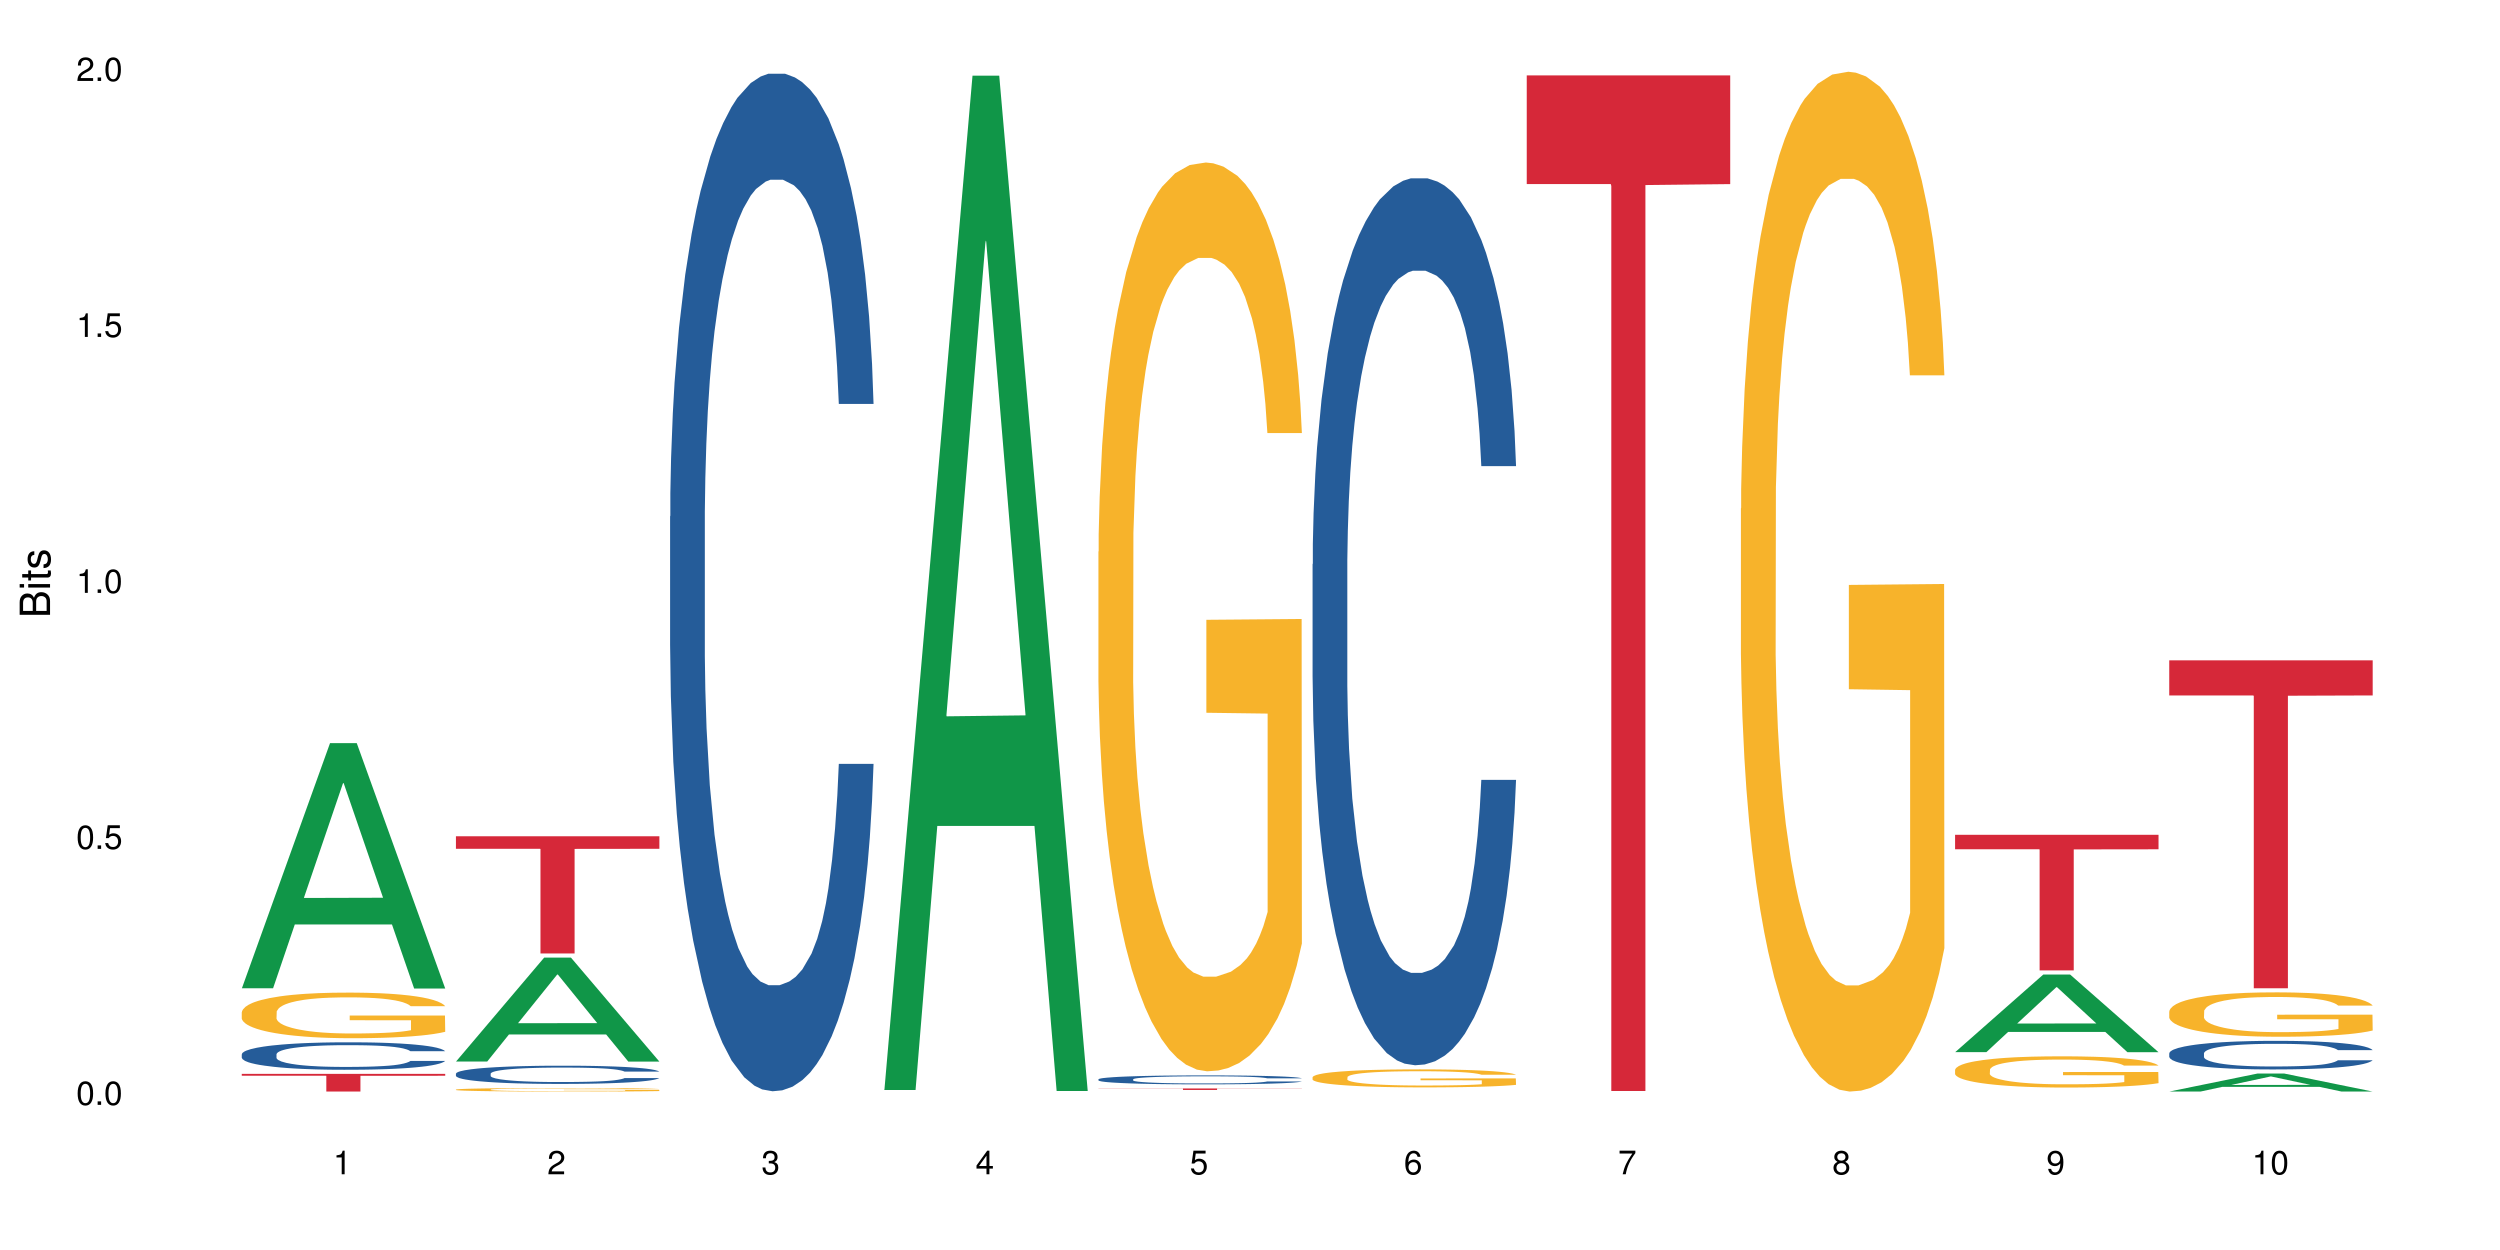 <?xml version="1.0" encoding="UTF-8"?>
<svg xmlns="http://www.w3.org/2000/svg" xmlns:xlink="http://www.w3.org/1999/xlink" width="720pt" height="360pt" viewBox="0 0 720 360" version="1.1">
<defs>
<g>
<symbol overflow="visible" id="glyph0-0">
<path style="stroke:none;" d=""/>
</symbol>
<symbol overflow="visible" id="glyph0-1">
<path style="stroke:none;" d="M 2.641 -6.797 C 2 -6.797 1.422 -6.531 1.078 -6.047 C 0.641 -5.453 0.406 -4.547 0.406 -3.297 C 0.406 -1 1.188 0.219 2.641 0.219 C 4.078 0.219 4.859 -1 4.859 -3.234 C 4.859 -4.562 4.656 -5.438 4.203 -6.047 C 3.844 -6.531 3.281 -6.797 2.641 -6.797 Z M 2.641 -6.047 C 3.547 -6.047 4 -5.125 4 -3.312 C 4 -1.375 3.562 -0.484 2.625 -0.484 C 1.734 -0.484 1.281 -1.422 1.281 -3.281 C 1.281 -5.141 1.734 -6.047 2.641 -6.047 Z M 2.641 -6.047 "/>
</symbol>
<symbol overflow="visible" id="glyph0-2">
<path style="stroke:none;" d="M 1.828 -1 L 0.828 -1 L 0.828 0 L 1.828 0 Z M 1.828 -1 "/>
</symbol>
<symbol overflow="visible" id="glyph0-3">
<path style="stroke:none;" d="M 4.562 -6.797 L 1.062 -6.797 L 0.547 -3.094 L 1.328 -3.094 C 1.719 -3.562 2.047 -3.734 2.578 -3.734 C 3.484 -3.734 4.062 -3.109 4.062 -2.094 C 4.062 -1.125 3.484 -0.531 2.578 -0.531 C 1.828 -0.531 1.375 -0.906 1.188 -1.672 L 0.328 -1.672 C 0.453 -1.109 0.547 -0.844 0.75 -0.594 C 1.125 -0.078 1.828 0.219 2.594 0.219 C 3.969 0.219 4.922 -0.781 4.922 -2.219 C 4.922 -3.562 4.031 -4.484 2.719 -4.484 C 2.25 -4.484 1.859 -4.359 1.469 -4.062 L 1.734 -5.969 L 4.562 -5.969 Z M 4.562 -6.797 "/>
</symbol>
<symbol overflow="visible" id="glyph0-4">
<path style="stroke:none;" d="M 2.484 -4.844 L 2.484 0 L 3.328 0 L 3.328 -6.797 L 2.766 -6.797 C 2.469 -5.75 2.281 -5.609 0.984 -5.453 L 0.984 -4.844 Z M 2.484 -4.844 "/>
</symbol>
<symbol overflow="visible" id="glyph0-5">
<path style="stroke:none;" d="M 4.859 -0.828 L 1.281 -0.828 C 1.359 -1.391 1.672 -1.75 2.5 -2.234 L 3.469 -2.75 C 4.406 -3.266 4.906 -3.969 4.906 -4.812 C 4.906 -5.375 4.672 -5.906 4.266 -6.266 C 3.859 -6.625 3.375 -6.797 2.719 -6.797 C 1.859 -6.797 1.219 -6.5 0.844 -5.922 C 0.609 -5.562 0.5 -5.125 0.484 -4.438 L 1.328 -4.438 C 1.359 -4.906 1.406 -5.188 1.531 -5.406 C 1.75 -5.812 2.188 -6.062 2.703 -6.062 C 3.469 -6.062 4.031 -5.516 4.031 -4.781 C 4.031 -4.25 3.719 -3.797 3.125 -3.438 L 2.234 -2.938 C 0.812 -2.141 0.406 -1.5 0.328 0 L 4.859 0 Z M 4.859 -0.828 "/>
</symbol>
<symbol overflow="visible" id="glyph0-6">
<path style="stroke:none;" d="M 2.125 -3.125 L 2.578 -3.125 C 3.516 -3.125 3.984 -2.703 3.984 -1.891 C 3.984 -1.031 3.469 -0.531 2.578 -0.531 C 1.656 -0.531 1.203 -0.984 1.156 -1.969 L 0.312 -1.969 C 0.344 -1.422 0.438 -1.078 0.609 -0.766 C 0.953 -0.109 1.625 0.219 2.547 0.219 C 3.953 0.219 4.859 -0.609 4.859 -1.906 C 4.859 -2.766 4.516 -3.25 3.703 -3.516 C 4.344 -3.766 4.656 -4.25 4.656 -4.938 C 4.656 -6.109 3.875 -6.797 2.578 -6.797 C 1.203 -6.797 0.484 -6.047 0.453 -4.609 L 1.297 -4.609 C 1.312 -5.016 1.344 -5.25 1.453 -5.453 C 1.641 -5.828 2.062 -6.062 2.594 -6.062 C 3.344 -6.062 3.797 -5.625 3.797 -4.906 C 3.797 -4.422 3.609 -4.141 3.25 -3.984 C 3.016 -3.891 2.719 -3.844 2.125 -3.844 Z M 2.125 -3.125 "/>
</symbol>
<symbol overflow="visible" id="glyph0-7">
<path style="stroke:none;" d="M 3.141 -1.625 L 3.141 0 L 3.984 0 L 3.984 -1.625 L 4.984 -1.625 L 4.984 -2.391 L 3.984 -2.391 L 3.984 -6.797 L 3.359 -6.797 L 0.266 -2.516 L 0.266 -1.625 Z M 3.141 -2.391 L 1 -2.391 L 3.141 -5.359 Z M 3.141 -2.391 "/>
</symbol>
<symbol overflow="visible" id="glyph0-8">
<path style="stroke:none;" d="M 4.781 -5.031 C 4.609 -6.141 3.891 -6.797 2.844 -6.797 C 2.094 -6.797 1.422 -6.438 1.031 -5.828 C 0.609 -5.172 0.406 -4.344 0.406 -3.094 C 0.406 -1.953 0.578 -1.234 0.984 -0.625 C 1.359 -0.078 1.953 0.219 2.703 0.219 C 3.984 0.219 4.922 -0.734 4.922 -2.078 C 4.922 -3.344 4.062 -4.234 2.844 -4.234 C 2.172 -4.234 1.641 -3.969 1.281 -3.469 C 1.281 -5.125 1.828 -6.047 2.797 -6.047 C 3.391 -6.047 3.797 -5.672 3.938 -5.031 Z M 2.734 -3.484 C 3.547 -3.484 4.062 -2.922 4.062 -2 C 4.062 -1.156 3.484 -0.531 2.703 -0.531 C 1.922 -0.531 1.328 -1.188 1.328 -2.047 C 1.328 -2.891 1.906 -3.484 2.734 -3.484 Z M 2.734 -3.484 "/>
</symbol>
<symbol overflow="visible" id="glyph0-9">
<path style="stroke:none;" d="M 4.984 -6.797 L 0.438 -6.797 L 0.438 -5.969 L 4.109 -5.969 C 2.5 -3.656 1.828 -2.234 1.328 0 L 2.219 0 C 2.594 -2.172 3.453 -4.047 4.984 -6.094 Z M 4.984 -6.797 "/>
</symbol>
<symbol overflow="visible" id="glyph0-10">
<path style="stroke:none;" d="M 3.75 -3.578 C 4.453 -4 4.688 -4.344 4.688 -4.984 C 4.688 -6.047 3.844 -6.797 2.641 -6.797 C 1.438 -6.797 0.594 -6.047 0.594 -4.984 C 0.594 -4.359 0.828 -4.016 1.516 -3.578 C 0.734 -3.203 0.359 -2.641 0.359 -1.891 C 0.359 -0.641 1.297 0.219 2.641 0.219 C 3.984 0.219 4.922 -0.641 4.922 -1.875 C 4.922 -2.641 4.531 -3.203 3.75 -3.578 Z M 2.641 -6.047 C 3.359 -6.047 3.812 -5.625 3.812 -4.969 C 3.812 -4.344 3.344 -3.922 2.641 -3.922 C 1.922 -3.922 1.453 -4.344 1.453 -4.984 C 1.453 -5.625 1.922 -6.047 2.641 -6.047 Z M 2.641 -3.203 C 3.484 -3.203 4.062 -2.672 4.062 -1.875 C 4.062 -1.062 3.484 -0.531 2.625 -0.531 C 1.797 -0.531 1.219 -1.078 1.219 -1.875 C 1.219 -2.672 1.797 -3.203 2.641 -3.203 Z M 2.641 -3.203 "/>
</symbol>
<symbol overflow="visible" id="glyph0-11">
<path style="stroke:none;" d="M 0.516 -1.547 C 0.672 -0.438 1.406 0.219 2.438 0.219 C 3.188 0.219 3.859 -0.141 4.266 -0.75 C 4.688 -1.406 4.891 -2.25 4.891 -3.484 C 4.891 -4.625 4.703 -5.359 4.312 -5.953 C 3.938 -6.5 3.344 -6.797 2.594 -6.797 C 1.297 -6.797 0.359 -5.844 0.359 -4.516 C 0.359 -3.25 1.234 -2.344 2.453 -2.344 C 3.094 -2.344 3.562 -2.578 4.016 -3.109 C 4 -1.453 3.469 -0.531 2.5 -0.531 C 1.906 -0.531 1.484 -0.906 1.359 -1.547 Z M 2.578 -6.062 C 3.375 -6.062 3.969 -5.406 3.969 -4.531 C 3.969 -3.688 3.375 -3.094 2.547 -3.094 C 1.734 -3.094 1.234 -3.672 1.234 -4.578 C 1.234 -5.438 1.797 -6.062 2.578 -6.062 Z M 2.578 -6.062 "/>
</symbol>
<symbol overflow="visible" id="glyph1-0">
<path style="stroke:none;" d=""/>
</symbol>
<symbol overflow="visible" id="glyph1-1">
<path style="stroke:none;" d="M 0 -0.953 L 0 -4.891 C 0 -5.719 -0.234 -6.344 -0.734 -6.797 C -1.188 -7.234 -1.812 -7.469 -2.5 -7.469 C -3.547 -7.469 -4.188 -7 -4.625 -5.875 C -4.984 -6.672 -5.641 -7.094 -6.531 -7.094 C -7.156 -7.094 -7.734 -6.859 -8.141 -6.391 C -8.562 -5.938 -8.75 -5.344 -8.75 -4.5 L -8.75 -0.953 Z M -4.984 -2.062 L -7.766 -2.062 L -7.766 -4.219 C -7.766 -4.844 -7.688 -5.203 -7.453 -5.5 C -7.219 -5.812 -6.859 -5.969 -6.375 -5.969 C -5.906 -5.969 -5.531 -5.812 -5.297 -5.5 C -5.062 -5.203 -4.984 -4.844 -4.984 -4.219 Z M -0.984 -2.062 L -4 -2.062 L -4 -4.781 C -4 -5.328 -3.859 -5.688 -3.578 -5.953 C -3.297 -6.219 -2.922 -6.359 -2.484 -6.359 C -2.062 -6.359 -1.688 -6.219 -1.406 -5.953 C -1.109 -5.688 -0.984 -5.328 -0.984 -4.781 Z M -0.984 -2.062 "/>
</symbol>
<symbol overflow="visible" id="glyph1-2">
<path style="stroke:none;" d="M -6.281 -1.797 L -6.281 -0.797 L 0 -0.797 L 0 -1.797 Z M -8.75 -1.797 L -8.75 -0.797 L -7.484 -0.797 L -7.484 -1.797 Z M -8.75 -1.797 "/>
</symbol>
<symbol overflow="visible" id="glyph1-3">
<path style="stroke:none;" d="M -6.281 -3.047 L -6.281 -2.016 L -8.016 -2.016 L -8.016 -1.016 L -6.281 -1.016 L -6.281 -0.172 L -5.469 -0.172 L -5.469 -1.016 L -0.719 -1.016 C -0.078 -1.016 0.281 -1.453 0.281 -2.234 C 0.281 -2.469 0.25 -2.719 0.188 -3.047 L -0.641 -3.047 C -0.609 -2.922 -0.594 -2.766 -0.594 -2.562 C -0.594 -2.141 -0.719 -2.016 -1.156 -2.016 L -5.469 -2.016 L -5.469 -3.047 Z M -6.281 -3.047 "/>
</symbol>
<symbol overflow="visible" id="glyph1-4">
<path style="stroke:none;" d="M -4.531 -5.25 C -5.766 -5.25 -6.469 -4.422 -6.469 -2.969 C -6.469 -1.516 -5.719 -0.562 -4.547 -0.562 C -3.562 -0.562 -3.094 -1.062 -2.734 -2.562 L -2.516 -3.484 C -2.344 -4.188 -2.094 -4.469 -1.625 -4.469 C -1.047 -4.469 -0.641 -3.875 -0.641 -3 C -0.641 -2.453 -0.797 -2 -1.062 -1.75 C -1.25 -1.594 -1.422 -1.531 -1.875 -1.469 L -1.875 -0.406 C -0.422 -0.453 0.281 -1.266 0.281 -2.922 C 0.281 -4.5 -0.5 -5.516 -1.719 -5.516 C -2.656 -5.516 -3.172 -4.984 -3.469 -3.734 L -3.703 -2.766 C -3.891 -1.953 -4.156 -1.609 -4.594 -1.609 C -5.172 -1.609 -5.547 -2.125 -5.547 -2.938 C -5.547 -3.75 -5.203 -4.172 -4.531 -4.203 Z M -4.531 -5.25 "/>
</symbol>
</g>
</defs>
<g id="surface87657">
<rect x="0" y="0" width="720" height="360" style="fill:rgb(100%,100%,100%);fill-opacity:1;stroke:none;"/>
<path style=" stroke:none;fill-rule:nonzero;fill:rgb(6.275%,58.824%,28.235%);fill-opacity:1;" d="M 69.629 284.625 L 69.691 284.559 L 95.047 214.023 L 102.746 214.023 L 128.223 284.691 L 119.273 284.691 L 112.887 266.246 L 84.902 266.246 L 78.645 284.625 L 69.629 284.625 L 87.598 258.613 L 110.32 258.547 L 98.988 225.57 L 98.863 225.504 L 98.738 225.703 L 87.535 258.547 L 87.598 258.613 Z M 69.629 284.625 "/>
<path style=" stroke:none;fill-rule:nonzero;fill:rgb(14.51%,36.078%,60%);fill-opacity:1;" d="M 69.629 303.629 L 69.699 303.621 L 69.699 303.445 L 69.914 303.172 L 70.414 302.824 L 70.914 302.586 L 72.203 302.16 L 73.988 301.746 L 75.848 301.43 L 77.203 301.242 L 78.418 301.098 L 81.207 300.828 L 82.992 300.691 L 84.922 300.57 L 87.281 300.445 L 88.996 300.375 L 92.852 300.258 L 95.711 300.207 L 97.926 300.188 L 102.715 300.188 L 105.574 300.215 L 107.645 300.25 L 109.93 300.309 L 111.859 300.375 L 115.219 300.531 L 118.219 300.734 L 119.578 300.852 L 121.723 301.074 L 123.367 301.293 L 124.508 301.48 L 125.797 301.746 L 126.938 302.074 L 127.797 302.441 L 128.223 302.754 L 118.219 302.754 L 117.719 302.465 L 117.148 302.238 L 116.078 301.941 L 115.004 301.734 L 113.504 301.523 L 112.148 301.387 L 110.289 301.25 L 108.645 301.16 L 106.93 301.098 L 105.285 301.055 L 102.141 301.012 L 98.5 301.012 L 97.141 301.023 L 94.355 301.082 L 92.852 301.133 L 90.711 301.234 L 89.207 301.328 L 87.422 301.473 L 86.207 301.598 L 84.707 301.785 L 83.637 301.949 L 82.422 302.188 L 81.707 302.371 L 81.062 302.57 L 80.492 302.809 L 80.062 303.062 L 79.777 303.332 L 79.633 303.59 L 79.633 304.711 L 79.777 304.973 L 80.133 305.277 L 81.062 305.715 L 82.422 306.102 L 83.992 306.402 L 85.492 306.621 L 86.352 306.723 L 87.492 306.836 L 89.281 306.98 L 91.852 307.125 L 93.352 307.184 L 95.641 307.242 L 97.996 307.27 L 101.141 307.27 L 103.93 307.242 L 105.785 307.207 L 107.715 307.148 L 110.359 307.023 L 112.004 306.91 L 113.434 306.773 L 114.504 306.633 L 115.219 306.52 L 116.293 306.293 L 117.148 306.051 L 117.793 305.797 L 118.219 305.551 L 128.223 305.551 L 127.797 305.84 L 127.152 306.121 L 126.508 306.332 L 125.508 306.582 L 124.367 306.809 L 122.723 307.062 L 121.363 307.227 L 119.578 307.406 L 117.934 307.547 L 116.148 307.668 L 113.504 307.812 L 111.789 307.887 L 109.93 307.949 L 107.715 308.008 L 104.93 308.059 L 101.93 308.086 L 99.141 308.094 L 96.141 308.082 L 93.926 308.051 L 90.996 307.988 L 87.352 307.855 L 84.707 307.719 L 82.633 307.582 L 80.848 307.438 L 78.848 307.242 L 76.273 306.922 L 74.703 306.68 L 73.633 306.477 L 72.418 306.195 L 71.559 305.941 L 70.559 305.535 L 69.844 305.023 L 69.629 304.625 Z M 69.629 303.629 "/>
<path style=" stroke:none;fill-rule:nonzero;fill:rgb(96.863%,70.196%,16.863%);fill-opacity:1;" d="M 69.629 291.496 L 69.699 291.484 L 69.699 291.246 L 69.988 290.707 L 70.703 289.961 L 71.629 289.352 L 72.629 288.871 L 73.273 288.617 L 74.344 288.258 L 75.273 287.996 L 77.633 287.453 L 80.633 286.949 L 82.277 286.734 L 84.137 286.531 L 86.777 286.305 L 87.992 286.219 L 91.711 286.027 L 95.926 285.906 L 100.57 285.871 L 102.715 285.883 L 105.645 285.93 L 109.645 286.062 L 111.934 286.184 L 113.719 286.305 L 115.578 286.461 L 117.863 286.699 L 120.008 286.988 L 121.723 287.273 L 123.438 287.637 L 124.867 288.02 L 126.082 288.438 L 127.152 288.941 L 127.797 289.363 L 128.223 289.781 L 118.293 289.781 L 117.719 289.363 L 117.078 289.039 L 116.004 288.641 L 114.934 288.355 L 113.863 288.125 L 111.859 287.816 L 110.145 287.621 L 108.004 287.453 L 105.93 287.348 L 103.57 287.273 L 102.141 287.25 L 98.355 287.25 L 94.926 287.336 L 92.926 287.43 L 91.496 287.527 L 89.496 287.707 L 88.281 287.852 L 87.566 287.945 L 85.422 288.32 L 83.992 288.656 L 83.207 288.883 L 82.207 289.242 L 81.492 289.566 L 80.707 290.047 L 80.277 290.406 L 79.703 291.223 L 79.633 293.379 L 79.848 293.836 L 80.277 294.328 L 80.848 294.762 L 81.707 295.215 L 82.562 295.562 L 84.062 296.031 L 85.352 296.344 L 86.352 296.547 L 88.281 296.871 L 89.066 296.98 L 90.922 297.195 L 92.852 297.363 L 95.211 297.508 L 96.996 297.578 L 99.855 297.641 L 103.5 297.641 L 107.789 297.566 L 110.504 297.473 L 112.359 297.375 L 113.574 297.293 L 115.078 297.16 L 116.148 297.039 L 117.148 296.906 L 118.363 296.703 L 118.363 293.836 L 100.715 293.824 L 100.715 292.48 L 128.152 292.469 L 128.223 297.16 L 126.723 297.484 L 124.867 297.797 L 123.078 298.035 L 121.223 298.238 L 118.578 298.465 L 116.434 298.609 L 113.148 298.777 L 110.145 298.887 L 107 298.957 L 104.215 298.996 L 100.93 299.008 L 97.996 298.984 L 94.855 298.91 L 92.352 298.816 L 90.066 298.695 L 87.781 298.539 L 84.922 298.285 L 83.062 298.082 L 81.133 297.832 L 79.203 297.531 L 77.488 297.207 L 76.348 296.957 L 75.203 296.668 L 73.988 296.309 L 72.844 295.898 L 71.988 295.527 L 71.203 295.109 L 70.629 294.711 L 70.059 294.172 L 69.773 293.742 L 69.629 293.367 Z M 69.629 291.496 "/>
<path style=" stroke:none;fill-rule:nonzero;fill:rgb(83.922%,15.686%,22.353%);fill-opacity:1;" d="M 69.629 309.273 L 128.223 309.273 L 128.223 309.82 L 103.805 309.824 L 103.805 314.371 L 93.98 314.371 L 93.98 309.828 L 93.836 309.82 L 69.629 309.82 Z M 69.629 309.273 "/>
<path style=" stroke:none;fill-rule:nonzero;fill:rgb(6.275%,58.824%,28.235%);fill-opacity:1;" d="M 131.309 305.715 L 131.371 305.684 L 156.727 275.781 L 164.426 275.781 L 189.902 305.742 L 180.953 305.742 L 174.566 297.922 L 146.582 297.922 L 140.324 305.715 L 131.309 305.715 L 149.273 294.688 L 172 294.656 L 160.668 280.676 L 160.543 280.648 L 160.418 280.734 L 149.211 294.656 L 149.273 294.688 Z M 131.309 305.715 "/>
<path style=" stroke:none;fill-rule:nonzero;fill:rgb(14.51%,36.078%,60%);fill-opacity:1;" d="M 131.309 309.203 L 131.379 309.199 L 131.379 309.086 L 131.594 308.902 L 132.094 308.672 L 132.594 308.516 L 133.883 308.23 L 135.668 307.957 L 137.523 307.746 L 138.883 307.621 L 140.098 307.527 L 142.883 307.348 L 144.672 307.258 L 146.602 307.176 L 148.957 307.094 L 150.672 307.047 L 154.531 306.969 L 157.391 306.934 L 159.605 306.922 L 164.395 306.922 L 167.25 306.941 L 169.324 306.965 L 171.609 307.004 L 173.539 307.047 L 176.898 307.152 L 179.898 307.285 L 181.258 307.363 L 183.402 307.512 L 185.043 307.656 L 186.188 307.781 L 187.473 307.957 L 188.617 308.172 L 189.477 308.418 L 189.902 308.625 L 179.898 308.625 L 179.398 308.434 L 178.828 308.285 L 177.758 308.086 L 176.684 307.949 L 175.184 307.809 L 173.824 307.719 L 171.969 307.625 L 170.324 307.57 L 168.609 307.527 L 166.965 307.496 L 163.82 307.469 L 160.176 307.469 L 158.82 307.477 L 156.031 307.516 L 154.531 307.551 L 152.387 307.617 L 150.887 307.68 L 149.102 307.773 L 147.887 307.855 L 146.387 307.98 L 145.312 308.09 L 144.098 308.25 L 143.387 308.371 L 142.742 308.504 L 142.172 308.664 L 141.742 308.832 L 141.457 309.008 L 141.312 309.18 L 141.312 309.926 L 141.457 310.098 L 141.812 310.297 L 142.742 310.59 L 144.098 310.844 L 145.672 311.047 L 147.172 311.191 L 148.031 311.258 L 149.172 311.336 L 150.961 311.43 L 153.531 311.527 L 155.031 311.566 L 157.32 311.605 L 159.676 311.621 L 162.82 311.621 L 165.609 311.605 L 167.465 311.578 L 169.395 311.543 L 172.039 311.461 L 173.684 311.383 L 175.113 311.293 L 176.184 311.199 L 176.898 311.125 L 177.969 310.977 L 178.828 310.812 L 179.473 310.645 L 179.898 310.48 L 189.902 310.48 L 189.477 310.672 L 188.832 310.859 L 188.188 311 L 187.188 311.168 L 186.047 311.316 L 184.402 311.484 L 183.043 311.594 L 181.258 311.715 L 179.613 311.805 L 177.828 311.887 L 175.184 311.984 L 173.469 312.031 L 171.609 312.074 L 169.395 312.113 L 166.609 312.145 L 163.605 312.164 L 160.82 312.168 L 157.82 312.16 L 155.605 312.141 L 152.676 312.098 L 149.031 312.012 L 146.387 311.922 L 144.312 311.828 L 142.527 311.734 L 140.527 311.605 L 137.953 311.395 L 136.383 311.23 L 135.309 311.094 L 134.094 310.906 L 133.238 310.738 L 132.238 310.473 L 131.523 310.129 L 131.309 309.867 Z M 131.309 309.203 "/>
<path style=" stroke:none;fill-rule:nonzero;fill:rgb(96.863%,70.196%,16.863%);fill-opacity:1;" d="M 131.309 313.785 L 131.379 313.785 L 131.379 313.766 L 131.664 313.727 L 132.379 313.668 L 133.309 313.621 L 134.309 313.582 L 134.953 313.562 L 136.023 313.535 L 136.953 313.516 L 139.312 313.473 L 142.312 313.434 L 143.957 313.418 L 145.812 313.402 L 148.457 313.383 L 149.672 313.375 L 153.391 313.363 L 157.605 313.352 L 162.25 313.348 L 164.395 313.352 L 167.324 313.355 L 171.324 313.363 L 173.613 313.375 L 175.398 313.383 L 177.254 313.395 L 179.543 313.414 L 181.688 313.438 L 183.402 313.457 L 185.117 313.488 L 186.547 313.516 L 187.762 313.551 L 188.832 313.59 L 189.477 313.621 L 189.902 313.652 L 179.973 313.652 L 179.398 313.621 L 178.758 313.594 L 177.684 313.566 L 176.613 313.543 L 175.539 313.523 L 173.539 313.5 L 171.824 313.484 L 169.68 313.473 L 167.609 313.465 L 165.25 313.457 L 160.035 313.457 L 156.605 313.465 L 154.605 313.469 L 153.176 313.477 L 151.172 313.492 L 149.957 313.504 L 149.246 313.512 L 147.102 313.539 L 145.672 313.566 L 144.887 313.582 L 143.887 313.613 L 143.172 313.637 L 142.383 313.676 L 141.957 313.703 L 141.383 313.766 L 141.312 313.934 L 141.527 313.969 L 141.957 314.008 L 142.527 314.039 L 143.387 314.074 L 144.242 314.102 L 145.742 314.141 L 147.027 314.164 L 148.031 314.18 L 149.957 314.203 L 150.746 314.215 L 152.602 314.23 L 154.531 314.242 L 156.891 314.254 L 158.676 314.258 L 161.535 314.266 L 165.18 314.266 L 169.469 314.258 L 172.184 314.25 L 174.039 314.242 L 175.254 314.238 L 176.754 314.227 L 177.828 314.219 L 178.828 314.207 L 180.043 314.191 L 180.043 313.969 L 162.391 313.969 L 162.391 313.863 L 189.832 313.863 L 189.902 314.227 L 188.402 314.254 L 186.547 314.277 L 184.758 314.297 L 182.902 314.312 L 180.258 314.328 L 178.113 314.34 L 174.824 314.352 L 171.824 314.363 L 168.68 314.367 L 165.895 314.371 L 162.605 314.371 L 159.676 314.367 L 156.531 314.363 L 154.031 314.355 L 151.746 314.348 L 149.457 314.336 L 146.602 314.316 L 144.742 314.301 L 142.812 314.277 L 140.883 314.258 L 139.168 314.23 L 138.027 314.211 L 136.883 314.188 L 135.668 314.16 L 134.523 314.129 L 133.668 314.102 L 132.879 314.066 L 132.309 314.035 L 131.738 313.996 L 131.453 313.961 L 131.309 313.934 Z M 131.309 313.785 "/>
<path style=" stroke:none;fill-rule:nonzero;fill:rgb(83.922%,15.686%,22.353%);fill-opacity:1;" d="M 131.309 240.84 L 189.902 240.84 L 189.902 244.453 L 165.484 244.484 L 165.484 274.602 L 155.656 274.602 L 155.656 244.516 L 155.516 244.453 L 131.309 244.453 Z M 131.309 240.84 "/>
<path style=" stroke:none;fill-rule:nonzero;fill:rgb(14.51%,36.078%,60%);fill-opacity:1;" d="M 192.988 148.738 L 193.059 148.473 L 193.059 142.043 L 193.273 131.863 L 193.773 119.004 L 194.273 110.164 L 195.559 94.359 L 197.348 79.09 L 199.203 67.305 L 200.562 60.34 L 201.777 54.984 L 204.562 45.07 L 206.352 39.98 L 208.281 35.43 L 210.637 30.875 L 212.352 28.195 L 216.211 23.91 L 219.07 22.035 L 221.285 21.23 L 226.074 21.23 L 228.93 22.301 L 231.004 23.641 L 233.289 25.785 L 235.219 28.195 L 238.578 34.09 L 241.578 41.59 L 242.938 45.875 L 245.082 54.18 L 246.723 62.215 L 247.867 69.18 L 249.152 79.09 L 250.297 91.145 L 251.152 104.809 L 251.582 116.324 L 241.578 116.324 L 241.078 105.609 L 240.508 97.309 L 239.434 86.324 L 238.363 78.555 L 236.863 70.789 L 235.504 65.699 L 233.648 60.609 L 232.004 57.395 L 230.289 54.984 L 228.645 53.375 L 225.5 51.77 L 221.855 51.77 L 220.5 52.305 L 217.711 54.445 L 216.211 56.32 L 214.066 60.074 L 212.566 63.555 L 210.781 68.914 L 209.566 73.465 L 208.066 80.43 L 206.992 86.594 L 205.777 95.434 L 205.062 102.129 L 204.422 109.629 L 203.848 118.469 L 203.422 127.844 L 203.133 137.754 L 202.992 147.398 L 202.992 188.918 L 203.133 198.562 L 203.492 209.812 L 204.422 226.152 L 205.777 240.352 L 207.352 251.602 L 208.852 259.637 L 209.707 263.387 L 210.852 267.676 L 212.637 273.031 L 215.211 278.391 L 216.711 280.531 L 219 282.676 L 221.355 283.746 L 224.5 283.746 L 227.289 282.676 L 229.145 281.336 L 231.074 279.191 L 233.719 274.641 L 235.363 270.352 L 236.793 265.266 L 237.863 260.176 L 238.578 255.887 L 239.648 247.586 L 240.508 238.477 L 241.148 229.102 L 241.578 219.992 L 251.582 219.992 L 251.152 230.707 L 250.512 241.156 L 249.867 248.922 L 248.867 258.301 L 247.723 266.602 L 246.082 275.98 L 244.723 282.141 L 242.938 288.836 L 241.293 293.926 L 239.508 298.48 L 236.863 303.836 L 235.148 306.516 L 233.289 308.926 L 231.074 311.07 L 228.289 312.945 L 225.285 314.016 L 222.5 314.285 L 219.5 313.75 L 217.285 312.676 L 214.352 310.266 L 210.711 305.445 L 208.066 300.355 L 205.992 295.266 L 204.207 289.906 L 202.207 282.676 L 199.633 270.891 L 198.062 261.781 L 196.988 254.281 L 195.773 243.832 L 194.918 234.457 L 193.918 219.457 L 193.203 200.438 L 192.988 185.707 Z M 192.988 148.738 "/>
<path style=" stroke:none;fill-rule:nonzero;fill:rgb(6.275%,58.824%,28.235%);fill-opacity:1;" d="M 254.668 313.926 L 254.73 313.648 L 280.082 21.797 L 287.781 21.797 L 313.262 314.199 L 304.309 314.199 L 297.926 237.871 L 269.941 237.871 L 263.68 313.926 L 254.668 313.926 L 272.633 206.301 L 295.359 206.023 L 284.027 69.57 L 283.902 69.297 L 283.777 70.121 L 272.57 206.023 L 272.633 206.301 Z M 254.668 313.926 "/>
<path style=" stroke:none;fill-rule:nonzero;fill:rgb(14.51%,36.078%,60%);fill-opacity:1;" d="M 316.348 310.836 L 316.418 310.836 L 316.418 310.777 L 316.633 310.688 L 317.133 310.574 L 317.633 310.496 L 318.918 310.359 L 320.703 310.223 L 322.562 310.117 L 323.922 310.059 L 325.137 310.012 L 327.922 309.922 L 329.707 309.879 L 331.637 309.84 L 333.996 309.797 L 335.711 309.773 L 339.57 309.738 L 342.43 309.719 L 344.645 309.711 L 349.43 309.711 L 352.289 309.723 L 354.363 309.734 L 356.648 309.754 L 358.578 309.773 L 361.938 309.828 L 364.938 309.891 L 366.293 309.93 L 368.438 310.004 L 370.082 310.074 L 371.227 310.137 L 372.512 310.223 L 373.656 310.328 L 374.512 310.449 L 374.941 310.551 L 364.938 310.551 L 364.438 310.457 L 363.867 310.383 L 362.793 310.285 L 361.723 310.219 L 360.223 310.148 L 358.863 310.105 L 357.004 310.059 L 355.363 310.031 L 353.648 310.012 L 352.004 309.996 L 348.859 309.98 L 345.215 309.98 L 343.855 309.988 L 341.07 310.004 L 339.57 310.023 L 337.426 310.055 L 335.926 310.086 L 334.141 310.133 L 332.926 310.172 L 331.422 310.234 L 330.352 310.289 L 329.137 310.367 L 328.422 310.426 L 327.777 310.492 L 327.207 310.57 L 326.777 310.652 L 326.492 310.742 L 326.352 310.824 L 326.352 311.191 L 326.492 311.277 L 326.852 311.375 L 327.777 311.52 L 329.137 311.645 L 330.707 311.746 L 332.211 311.816 L 333.066 311.848 L 334.211 311.887 L 335.996 311.934 L 338.57 311.98 L 340.07 312 L 342.355 312.02 L 344.715 312.027 L 347.859 312.027 L 350.645 312.02 L 352.504 312.008 L 354.434 311.988 L 357.078 311.949 L 358.719 311.91 L 360.148 311.863 L 361.223 311.82 L 361.938 311.781 L 363.008 311.707 L 363.867 311.629 L 364.508 311.547 L 364.938 311.465 L 374.941 311.465 L 374.512 311.559 L 373.871 311.652 L 373.227 311.719 L 372.227 311.805 L 371.082 311.875 L 369.438 311.961 L 368.082 312.012 L 366.293 312.074 L 364.652 312.117 L 362.863 312.156 L 360.223 312.203 L 358.508 312.227 L 356.648 312.25 L 354.434 312.27 L 351.645 312.285 L 348.645 312.293 L 345.859 312.297 L 342.855 312.293 L 340.641 312.281 L 337.711 312.262 L 334.066 312.219 L 331.422 312.176 L 329.352 312.129 L 327.566 312.082 L 325.562 312.02 L 322.992 311.914 L 321.418 311.832 L 320.348 311.77 L 319.133 311.676 L 318.273 311.594 L 317.273 311.461 L 316.559 311.293 L 316.348 311.164 Z M 316.348 310.836 "/>
<path style=" stroke:none;fill-rule:nonzero;fill:rgb(96.863%,70.196%,16.863%);fill-opacity:1;" d="M 316.348 158.902 L 316.418 158.664 L 316.418 153.883 L 316.703 143.129 L 317.418 128.309 L 318.348 116.117 L 319.348 106.559 L 319.992 101.539 L 321.062 94.367 L 321.992 89.109 L 324.348 78.352 L 327.352 68.312 L 328.992 64.012 L 330.852 59.949 L 333.496 55.406 L 334.711 53.734 L 338.426 49.91 L 342.641 47.52 L 347.289 46.801 L 349.43 47.039 L 352.359 47.996 L 356.363 50.625 L 358.648 53.016 L 360.434 55.406 L 362.293 58.516 L 364.578 63.293 L 366.723 69.031 L 368.438 74.77 L 370.152 81.938 L 371.582 89.586 L 372.797 97.953 L 373.871 107.992 L 374.512 116.359 L 374.941 124.723 L 365.008 124.723 L 364.438 116.359 L 363.793 109.902 L 362.723 102.016 L 361.648 96.281 L 360.578 91.738 L 358.578 85.523 L 356.863 81.699 L 354.719 78.352 L 352.645 76.203 L 350.289 74.77 L 348.859 74.289 L 345.07 74.289 L 341.641 75.961 L 339.641 77.875 L 338.211 79.789 L 336.211 83.371 L 334.996 86.242 L 334.281 88.152 L 332.137 95.562 L 330.707 102.254 L 329.922 106.797 L 328.922 113.969 L 328.207 120.422 L 327.422 129.98 L 326.992 137.152 L 326.422 153.406 L 326.352 196.43 L 326.562 205.516 L 326.992 215.312 L 327.566 223.918 L 328.422 233 L 329.281 239.934 L 330.781 249.254 L 332.066 255.469 L 333.066 259.535 L 334.996 265.988 L 335.781 268.137 L 337.641 272.441 L 339.57 275.785 L 341.93 278.656 L 343.715 280.09 L 346.574 281.285 L 350.219 281.285 L 354.504 279.852 L 357.219 277.938 L 359.078 276.027 L 360.293 274.352 L 361.793 271.723 L 362.863 269.332 L 363.867 266.703 L 365.078 262.641 L 365.078 205.516 L 347.43 205.273 L 347.43 178.504 L 374.871 178.266 L 374.941 271.723 L 373.441 278.176 L 371.582 284.391 L 369.797 289.172 L 367.938 293.234 L 365.293 297.777 L 363.152 300.645 L 359.863 303.992 L 356.863 306.145 L 353.719 307.578 L 350.93 308.293 L 347.645 308.535 L 344.715 308.055 L 341.57 306.621 L 339.07 304.707 L 336.781 302.32 L 334.496 299.211 L 331.637 294.191 L 329.781 290.129 L 327.852 285.109 L 325.922 279.133 L 324.207 272.68 L 323.062 267.66 L 321.918 261.922 L 320.703 254.754 L 319.562 246.625 L 318.703 239.215 L 317.918 230.852 L 317.348 222.961 L 316.773 212.207 L 316.488 203.602 L 316.348 196.191 Z M 316.348 158.902 "/>
<path style=" stroke:none;fill-rule:nonzero;fill:rgb(83.922%,15.686%,22.353%);fill-opacity:1;" d="M 316.348 313.477 L 374.941 313.477 L 374.941 313.523 L 350.52 313.523 L 350.52 313.91 L 340.695 313.91 L 340.695 313.523 L 316.348 313.523 Z M 316.348 313.477 "/>
<path style=" stroke:none;fill-rule:nonzero;fill:rgb(14.51%,36.078%,60%);fill-opacity:1;" d="M 378.023 162.5 L 378.098 162.266 L 378.098 156.66 L 378.312 147.789 L 378.812 136.582 L 379.312 128.875 L 380.598 115.102 L 382.383 101.789 L 384.242 91.516 L 385.602 85.445 L 386.812 80.777 L 389.602 72.137 L 391.387 67.699 L 393.316 63.73 L 395.676 59.762 L 397.391 57.426 L 401.25 53.691 L 404.105 52.055 L 406.324 51.355 L 411.109 51.355 L 413.969 52.289 L 416.039 53.457 L 418.328 55.324 L 420.258 57.426 L 423.613 62.562 L 426.617 69.102 L 427.973 72.836 L 430.117 80.074 L 431.762 87.082 L 432.906 93.152 L 434.191 101.789 L 435.336 112.297 L 436.191 124.207 L 436.621 134.246 L 426.617 134.246 L 426.117 124.906 L 425.543 117.668 L 424.473 108.094 L 423.402 101.324 L 421.898 94.551 L 420.543 90.117 L 418.684 85.68 L 417.039 82.879 L 415.324 80.777 L 413.684 79.375 L 410.539 77.973 L 406.895 77.973 L 405.535 78.441 L 402.75 80.309 L 401.25 81.945 L 399.105 85.211 L 397.605 88.25 L 395.816 92.918 L 394.602 96.887 L 393.102 102.957 L 392.031 108.328 L 390.816 116.035 L 390.102 121.871 L 389.457 128.41 L 388.887 136.113 L 388.457 144.285 L 388.172 152.926 L 388.027 161.332 L 388.027 197.523 L 388.172 205.93 L 388.531 215.734 L 389.457 229.98 L 390.816 242.355 L 392.387 252.16 L 393.891 259.164 L 394.746 262.434 L 395.891 266.172 L 397.676 270.84 L 400.25 275.512 L 401.75 277.379 L 404.035 279.246 L 406.395 280.18 L 409.539 280.18 L 412.324 279.246 L 414.184 278.078 L 416.113 276.211 L 418.758 272.242 L 420.398 268.504 L 421.828 264.07 L 422.902 259.633 L 423.613 255.898 L 424.688 248.66 L 425.543 240.719 L 426.188 232.547 L 426.617 224.609 L 436.621 224.609 L 436.191 233.949 L 435.547 243.055 L 434.906 249.824 L 433.906 258 L 432.762 265.238 L 431.117 273.41 L 429.762 278.781 L 427.973 284.617 L 426.332 289.055 L 424.543 293.023 L 421.898 297.691 L 420.184 300.027 L 418.328 302.129 L 416.113 303.996 L 413.324 305.633 L 410.324 306.566 L 407.539 306.797 L 404.535 306.332 L 402.32 305.398 L 399.391 303.297 L 395.746 299.094 L 393.102 294.656 L 391.031 290.219 L 389.242 285.551 L 387.242 279.246 L 384.672 268.973 L 383.098 261.035 L 382.027 254.496 L 380.812 245.391 L 379.953 237.219 L 378.953 224.141 L 378.238 207.562 L 378.023 194.723 Z M 378.023 162.5 "/>
<path style=" stroke:none;fill-rule:nonzero;fill:rgb(96.863%,70.196%,16.863%);fill-opacity:1;" d="M 378.023 310.203 L 378.098 310.199 L 378.098 310.102 L 378.383 309.891 L 379.098 309.594 L 380.027 309.355 L 381.027 309.164 L 381.668 309.062 L 382.742 308.922 L 383.672 308.816 L 386.027 308.605 L 389.031 308.406 L 390.672 308.32 L 392.531 308.238 L 395.176 308.148 L 396.391 308.117 L 400.105 308.039 L 404.32 307.992 L 408.965 307.977 L 411.109 307.984 L 414.039 308 L 418.043 308.055 L 420.328 308.102 L 422.113 308.148 L 423.973 308.211 L 426.258 308.305 L 428.402 308.418 L 430.117 308.531 L 431.832 308.676 L 433.262 308.828 L 434.477 308.992 L 435.547 309.191 L 436.191 309.359 L 436.621 309.523 L 426.688 309.523 L 426.117 309.359 L 425.473 309.23 L 424.402 309.074 L 423.328 308.961 L 422.258 308.871 L 420.258 308.746 L 418.543 308.672 L 416.398 308.605 L 414.324 308.562 L 411.969 308.531 L 410.539 308.523 L 406.75 308.523 L 403.32 308.559 L 401.32 308.594 L 399.891 308.633 L 397.891 308.703 L 396.676 308.762 L 395.961 308.797 L 393.816 308.945 L 392.387 309.078 L 391.602 309.168 L 390.602 309.312 L 389.887 309.438 L 389.102 309.629 L 388.672 309.77 L 388.102 310.094 L 388.027 310.945 L 388.242 311.129 L 388.672 311.32 L 389.242 311.492 L 390.102 311.672 L 390.961 311.809 L 392.461 311.996 L 393.746 312.117 L 394.746 312.199 L 396.676 312.328 L 397.461 312.371 L 399.32 312.453 L 401.25 312.52 L 403.605 312.578 L 405.395 312.605 L 408.25 312.629 L 411.895 312.629 L 416.184 312.602 L 418.898 312.562 L 420.758 312.527 L 421.973 312.492 L 423.473 312.441 L 424.543 312.395 L 425.543 312.34 L 426.758 312.262 L 426.758 311.129 L 409.109 311.121 L 409.109 310.59 L 436.551 310.586 L 436.621 312.441 L 435.121 312.57 L 433.262 312.691 L 431.477 312.785 L 429.617 312.867 L 426.973 312.957 L 424.828 313.016 L 421.543 313.082 L 418.543 313.125 L 415.398 313.152 L 412.609 313.168 L 409.324 313.172 L 406.395 313.16 L 403.25 313.133 L 400.75 313.094 L 398.461 313.047 L 396.176 312.984 L 393.316 312.887 L 391.461 312.805 L 389.531 312.707 L 387.602 312.586 L 385.887 312.461 L 384.742 312.359 L 383.598 312.246 L 382.383 312.105 L 381.242 311.941 L 380.383 311.797 L 379.598 311.629 L 379.027 311.473 L 378.453 311.262 L 378.168 311.09 L 378.023 310.941 Z M 378.023 310.203 "/>
<path style=" stroke:none;fill-rule:nonzero;fill:rgb(83.922%,15.686%,22.353%);fill-opacity:1;" d="M 439.703 21.711 L 498.301 21.711 L 498.301 53.02 L 473.879 53.297 L 473.879 314.199 L 464.055 314.199 L 464.055 53.57 L 463.91 53.02 L 439.703 53.02 Z M 439.703 21.711 "/>
<path style=" stroke:none;fill-rule:nonzero;fill:rgb(96.863%,70.196%,16.863%);fill-opacity:1;" d="M 501.383 146.461 L 501.453 146.191 L 501.453 140.828 L 501.742 128.758 L 502.457 112.129 L 503.383 98.449 L 504.383 87.719 L 505.027 82.086 L 506.102 74.039 L 507.027 68.141 L 509.387 56.07 L 512.387 44.805 L 514.031 39.977 L 515.891 35.414 L 518.535 30.32 L 519.75 28.441 L 523.465 24.148 L 527.68 21.469 L 532.324 20.664 L 534.469 20.93 L 537.398 22.004 L 541.398 24.953 L 543.688 27.637 L 545.473 30.32 L 547.332 33.805 L 549.617 39.172 L 551.762 45.609 L 553.477 52.047 L 555.191 60.094 L 556.621 68.676 L 557.836 78.062 L 558.906 89.328 L 559.551 98.715 L 559.98 108.105 L 550.047 108.105 L 549.473 98.715 L 548.832 91.477 L 547.758 82.625 L 546.688 76.188 L 545.617 71.09 L 543.613 64.117 L 541.898 59.824 L 539.758 56.07 L 537.684 53.656 L 535.324 52.047 L 533.898 51.508 L 530.109 51.508 L 526.68 53.387 L 524.68 55.531 L 523.25 57.68 L 521.25 61.703 L 520.035 64.922 L 519.32 67.066 L 517.176 75.383 L 515.746 82.891 L 514.961 87.988 L 513.961 96.035 L 513.246 103.277 L 512.461 114.004 L 512.031 122.051 L 511.461 140.293 L 511.387 188.574 L 511.602 198.766 L 512.031 209.762 L 512.602 219.418 L 513.461 229.609 L 514.316 237.391 L 515.816 247.852 L 517.105 254.824 L 518.105 259.383 L 520.035 266.625 L 520.82 269.039 L 522.68 273.867 L 524.605 277.625 L 526.965 280.844 L 528.75 282.453 L 531.609 283.793 L 535.254 283.793 L 539.543 282.184 L 542.258 280.039 L 544.113 277.891 L 545.328 276.016 L 546.832 273.062 L 547.902 270.383 L 548.902 267.43 L 550.117 262.871 L 550.117 198.766 L 532.469 198.496 L 532.469 168.457 L 559.906 168.188 L 559.98 273.062 L 558.477 280.305 L 556.621 287.281 L 554.832 292.645 L 552.977 297.203 L 550.332 302.301 L 548.188 305.52 L 544.902 309.273 L 541.898 311.688 L 538.754 313.297 L 535.969 314.102 L 532.684 314.371 L 529.754 313.836 L 526.609 312.227 L 524.105 310.078 L 521.82 307.398 L 519.535 303.91 L 516.676 298.277 L 514.816 293.719 L 512.887 288.086 L 510.957 281.379 L 509.242 274.137 L 508.102 268.504 L 506.957 262.066 L 505.742 254.02 L 504.598 244.898 L 503.742 236.586 L 502.957 227.195 L 502.383 218.344 L 501.812 206.277 L 501.527 196.621 L 501.383 188.305 Z M 501.383 146.461 "/>
<path style=" stroke:none;fill-rule:nonzero;fill:rgb(6.275%,58.824%,28.235%);fill-opacity:1;" d="M 563.062 303.016 L 563.125 302.996 L 588.48 280.656 L 596.18 280.656 L 621.656 303.039 L 612.707 303.039 L 606.32 297.195 L 578.336 297.195 L 572.078 303.016 L 563.062 303.016 L 581.031 294.777 L 603.754 294.758 L 592.422 284.312 L 592.297 284.293 L 592.172 284.355 L 580.965 294.758 L 581.031 294.777 Z M 563.062 303.016 "/>
<path style=" stroke:none;fill-rule:nonzero;fill:rgb(96.863%,70.196%,16.863%);fill-opacity:1;" d="M 563.062 308.07 L 563.133 308.062 L 563.133 307.898 L 563.422 307.527 L 564.133 307.02 L 565.062 306.602 L 566.062 306.27 L 566.707 306.098 L 567.777 305.852 L 568.707 305.672 L 571.066 305.301 L 574.066 304.957 L 575.711 304.809 L 577.57 304.668 L 580.211 304.512 L 581.426 304.457 L 585.145 304.324 L 589.359 304.242 L 594.004 304.219 L 596.148 304.227 L 599.078 304.258 L 603.078 304.348 L 605.367 304.43 L 607.152 304.512 L 609.012 304.621 L 611.297 304.785 L 613.441 304.98 L 615.156 305.18 L 616.871 305.426 L 618.301 305.688 L 619.516 305.977 L 620.586 306.32 L 621.23 306.609 L 621.656 306.895 L 611.727 306.895 L 611.152 306.609 L 610.512 306.387 L 609.438 306.117 L 608.367 305.918 L 607.293 305.762 L 605.293 305.547 L 603.578 305.418 L 601.434 305.301 L 599.363 305.227 L 597.004 305.18 L 595.574 305.16 L 591.789 305.16 L 588.359 305.219 L 586.359 305.285 L 584.93 305.352 L 582.93 305.473 L 581.715 305.574 L 581 305.637 L 578.855 305.895 L 577.426 306.125 L 576.641 306.281 L 575.641 306.527 L 574.926 306.746 L 574.137 307.078 L 573.711 307.324 L 573.137 307.883 L 573.066 309.359 L 573.281 309.672 L 573.711 310.012 L 574.281 310.305 L 575.141 310.617 L 575.996 310.855 L 577.496 311.176 L 578.785 311.391 L 579.785 311.531 L 581.715 311.754 L 582.5 311.828 L 584.355 311.973 L 586.285 312.09 L 588.645 312.188 L 590.43 312.238 L 593.289 312.277 L 596.934 312.277 L 601.223 312.23 L 603.938 312.164 L 605.793 312.098 L 607.008 312.039 L 608.508 311.949 L 609.582 311.867 L 610.582 311.777 L 611.797 311.637 L 611.797 309.672 L 594.148 309.664 L 594.148 308.746 L 621.586 308.738 L 621.656 311.949 L 620.156 312.172 L 618.301 312.387 L 616.512 312.551 L 614.656 312.688 L 612.012 312.844 L 609.867 312.945 L 606.582 313.059 L 603.578 313.133 L 600.434 313.184 L 597.648 313.207 L 594.359 313.215 L 591.43 313.199 L 588.289 313.148 L 585.785 313.082 L 583.5 313 L 581.211 312.895 L 578.355 312.723 L 576.496 312.582 L 574.566 312.41 L 572.637 312.203 L 570.922 311.98 L 569.781 311.809 L 568.637 311.613 L 567.422 311.367 L 566.277 311.086 L 565.422 310.832 L 564.633 310.543 L 564.062 310.273 L 563.492 309.902 L 563.207 309.609 L 563.062 309.352 Z M 563.062 308.07 "/>
<path style=" stroke:none;fill-rule:nonzero;fill:rgb(83.922%,15.686%,22.353%);fill-opacity:1;" d="M 563.062 240.414 L 621.656 240.414 L 621.656 244.594 L 597.238 244.629 L 597.238 279.477 L 587.41 279.477 L 587.41 244.668 L 587.27 244.594 L 563.062 244.594 Z M 563.062 240.414 "/>
<path style=" stroke:none;fill-rule:nonzero;fill:rgb(6.275%,58.824%,28.235%);fill-opacity:1;" d="M 624.742 314.367 L 624.805 314.359 L 650.156 309.18 L 657.859 309.18 L 683.336 314.371 L 674.387 314.371 L 668 313.016 L 640.016 313.016 L 633.758 314.367 L 624.742 314.367 L 642.707 312.457 L 665.434 312.449 L 654.102 310.027 L 653.977 310.023 L 653.852 310.039 L 642.645 312.449 L 642.707 312.457 Z M 624.742 314.367 "/>
<path style=" stroke:none;fill-rule:nonzero;fill:rgb(14.51%,36.078%,60%);fill-opacity:1;" d="M 624.742 303.348 L 624.812 303.344 L 624.812 303.16 L 625.027 302.875 L 625.527 302.516 L 626.027 302.266 L 627.312 301.82 L 629.102 301.391 L 630.957 301.062 L 632.316 300.867 L 633.531 300.715 L 636.316 300.438 L 638.105 300.293 L 640.035 300.164 L 642.391 300.039 L 644.105 299.961 L 647.965 299.844 L 650.824 299.789 L 653.039 299.766 L 657.828 299.766 L 660.684 299.797 L 662.758 299.836 L 665.043 299.895 L 666.973 299.961 L 670.332 300.129 L 673.332 300.34 L 674.691 300.461 L 676.836 300.691 L 678.477 300.918 L 679.621 301.113 L 680.906 301.391 L 682.051 301.73 L 682.91 302.113 L 683.336 302.438 L 673.332 302.438 L 672.832 302.137 L 672.262 301.902 L 671.188 301.594 L 670.117 301.379 L 668.617 301.16 L 667.258 301.016 L 665.402 300.871 L 663.758 300.781 L 662.043 300.715 L 660.398 300.668 L 657.254 300.625 L 653.609 300.625 L 652.254 300.641 L 649.465 300.699 L 647.965 300.754 L 645.82 300.859 L 644.32 300.957 L 642.535 301.105 L 641.32 301.234 L 639.82 301.43 L 638.746 301.602 L 637.531 301.852 L 636.816 302.039 L 636.176 302.25 L 635.602 302.5 L 635.176 302.762 L 634.891 303.039 L 634.746 303.312 L 634.746 304.48 L 634.891 304.75 L 635.246 305.066 L 636.176 305.523 L 637.531 305.922 L 639.105 306.238 L 640.605 306.465 L 641.465 306.57 L 642.605 306.691 L 644.395 306.844 L 646.965 306.992 L 648.465 307.055 L 650.754 307.113 L 653.109 307.145 L 656.254 307.145 L 659.043 307.113 L 660.898 307.074 L 662.828 307.016 L 665.473 306.887 L 667.117 306.766 L 668.547 306.625 L 669.617 306.48 L 670.332 306.359 L 671.402 306.129 L 672.262 305.871 L 672.902 305.609 L 673.332 305.352 L 683.336 305.352 L 682.91 305.652 L 682.266 305.945 L 681.621 306.164 L 680.621 306.43 L 679.477 306.66 L 677.836 306.926 L 676.477 307.098 L 674.691 307.285 L 673.047 307.43 L 671.262 307.559 L 668.617 307.707 L 666.902 307.781 L 665.043 307.852 L 662.828 307.91 L 660.043 307.965 L 657.039 307.992 L 654.254 308 L 651.254 307.984 L 649.039 307.957 L 646.109 307.887 L 642.465 307.754 L 639.82 307.609 L 637.746 307.469 L 635.961 307.316 L 633.961 307.113 L 631.387 306.781 L 629.816 306.527 L 628.742 306.316 L 627.527 306.023 L 626.672 305.758 L 625.672 305.336 L 624.957 304.801 L 624.742 304.387 Z M 624.742 303.348 "/>
<path style=" stroke:none;fill-rule:nonzero;fill:rgb(96.863%,70.196%,16.863%);fill-opacity:1;" d="M 624.742 291.277 L 624.812 291.266 L 624.812 291.031 L 625.098 290.504 L 625.812 289.781 L 626.742 289.184 L 627.742 288.719 L 628.387 288.473 L 629.457 288.121 L 630.387 287.867 L 632.746 287.34 L 635.746 286.852 L 637.391 286.641 L 639.246 286.441 L 641.891 286.219 L 643.105 286.137 L 646.82 285.949 L 651.039 285.832 L 655.684 285.797 L 657.828 285.809 L 660.758 285.855 L 664.758 285.984 L 667.043 286.102 L 668.832 286.219 L 670.688 286.371 L 672.977 286.605 L 675.121 286.887 L 676.836 287.164 L 678.551 287.516 L 679.98 287.891 L 681.191 288.297 L 682.266 288.789 L 682.91 289.195 L 683.336 289.605 L 673.406 289.605 L 672.832 289.195 L 672.191 288.883 L 671.117 288.496 L 670.047 288.215 L 668.973 287.996 L 666.973 287.691 L 665.258 287.504 L 663.113 287.34 L 661.043 287.234 L 658.684 287.164 L 657.254 287.141 L 653.469 287.141 L 650.039 287.223 L 648.035 287.316 L 646.609 287.41 L 644.605 287.586 L 643.391 287.727 L 642.676 287.82 L 640.535 288.18 L 639.105 288.508 L 638.32 288.73 L 637.316 289.082 L 636.605 289.395 L 635.816 289.863 L 635.391 290.215 L 634.816 291.008 L 634.746 293.109 L 634.961 293.555 L 635.391 294.031 L 635.961 294.453 L 636.816 294.895 L 637.676 295.234 L 639.176 295.691 L 640.461 295.996 L 641.465 296.191 L 643.391 296.508 L 644.18 296.613 L 646.035 296.824 L 647.965 296.988 L 650.324 297.129 L 652.109 297.195 L 654.969 297.254 L 658.613 297.254 L 662.898 297.184 L 665.617 297.094 L 667.473 297 L 668.688 296.918 L 670.188 296.789 L 671.262 296.672 L 672.262 296.543 L 673.477 296.344 L 673.477 293.555 L 655.824 293.543 L 655.824 292.234 L 683.266 292.223 L 683.336 296.789 L 681.836 297.105 L 679.98 297.406 L 678.191 297.641 L 676.336 297.84 L 673.691 298.062 L 671.547 298.203 L 668.258 298.363 L 665.258 298.469 L 662.113 298.539 L 659.328 298.574 L 656.039 298.586 L 653.109 298.562 L 649.965 298.492 L 647.465 298.398 L 645.18 298.285 L 642.891 298.133 L 640.035 297.887 L 638.176 297.688 L 636.246 297.441 L 634.316 297.152 L 632.602 296.836 L 631.457 296.59 L 630.316 296.309 L 629.102 295.961 L 627.957 295.562 L 627.102 295.199 L 626.312 294.793 L 625.742 294.406 L 625.172 293.879 L 624.883 293.461 L 624.742 293.098 Z M 624.742 291.277 "/>
<path style=" stroke:none;fill-rule:nonzero;fill:rgb(83.922%,15.686%,22.353%);fill-opacity:1;" d="M 624.742 190.176 L 683.336 190.176 L 683.336 200.285 L 658.918 200.371 L 658.918 284.617 L 649.09 284.617 L 649.09 200.461 L 648.949 200.285 L 624.742 200.285 Z M 624.742 190.176 "/>
<g style="fill:rgb(0%,0%,0%);fill-opacity:1;">
  <use xlink:href="#glyph0-1" x="21.957" y="318.198"/>
  <use xlink:href="#glyph0-2" x="27.291" y="318.198"/>
  <use xlink:href="#glyph0-1" x="29.958" y="318.198"/>
</g>
<g style="fill:rgb(0%,0%,0%);fill-opacity:1;">
  <use xlink:href="#glyph0-1" x="21.957" y="244.476"/>
  <use xlink:href="#glyph0-2" x="27.291" y="244.476"/>
  <use xlink:href="#glyph0-3" x="29.958" y="244.476"/>
</g>
<g style="fill:rgb(0%,0%,0%);fill-opacity:1;">
  <use xlink:href="#glyph0-4" x="21.957" y="170.753"/>
  <use xlink:href="#glyph0-2" x="27.291" y="170.753"/>
  <use xlink:href="#glyph0-1" x="29.958" y="170.753"/>
</g>
<g style="fill:rgb(0%,0%,0%);fill-opacity:1;">
  <use xlink:href="#glyph0-4" x="21.957" y="97.034"/>
  <use xlink:href="#glyph0-2" x="27.291" y="97.034"/>
  <use xlink:href="#glyph0-3" x="29.958" y="97.034"/>
</g>
<g style="fill:rgb(0%,0%,0%);fill-opacity:1;">
  <use xlink:href="#glyph0-5" x="21.957" y="23.312"/>
  <use xlink:href="#glyph0-2" x="27.291" y="23.312"/>
  <use xlink:href="#glyph0-1" x="29.958" y="23.312"/>
</g>
<g style="fill:rgb(0%,0%,0%);fill-opacity:1;">
  <use xlink:href="#glyph0-4" x="95.926" y="338.19"/>
</g>
<g style="fill:rgb(0%,0%,0%);fill-opacity:1;">
  <use xlink:href="#glyph0-5" x="157.605" y="338.19"/>
</g>
<g style="fill:rgb(0%,0%,0%);fill-opacity:1;">
  <use xlink:href="#glyph0-6" x="219.285" y="338.19"/>
</g>
<g style="fill:rgb(0%,0%,0%);fill-opacity:1;">
  <use xlink:href="#glyph0-7" x="280.965" y="338.19"/>
</g>
<g style="fill:rgb(0%,0%,0%);fill-opacity:1;">
  <use xlink:href="#glyph0-3" x="342.645" y="338.19"/>
</g>
<g style="fill:rgb(0%,0%,0%);fill-opacity:1;">
  <use xlink:href="#glyph0-8" x="404.324" y="338.19"/>
</g>
<g style="fill:rgb(0%,0%,0%);fill-opacity:1;">
  <use xlink:href="#glyph0-9" x="466" y="338.19"/>
</g>
<g style="fill:rgb(0%,0%,0%);fill-opacity:1;">
  <use xlink:href="#glyph0-10" x="527.68" y="338.19"/>
</g>
<g style="fill:rgb(0%,0%,0%);fill-opacity:1;">
  <use xlink:href="#glyph0-11" x="589.359" y="338.19"/>
</g>
<g style="fill:rgb(0%,0%,0%);fill-opacity:1;">
  <use xlink:href="#glyph0-4" x="648.539" y="338.19"/>
  <use xlink:href="#glyph0-1" x="653.873" y="338.19"/>
</g>
<g style="fill:rgb(0%,0%,0%);fill-opacity:1;">
  <use xlink:href="#glyph1-1" x="14.412" y="178.016"/>
  <use xlink:href="#glyph1-2" x="14.412" y="170.012"/>
  <use xlink:href="#glyph1-3" x="14.412" y="167.348"/>
  <use xlink:href="#glyph1-4" x="14.412" y="164.012"/>
</g>
</g>
</svg>
